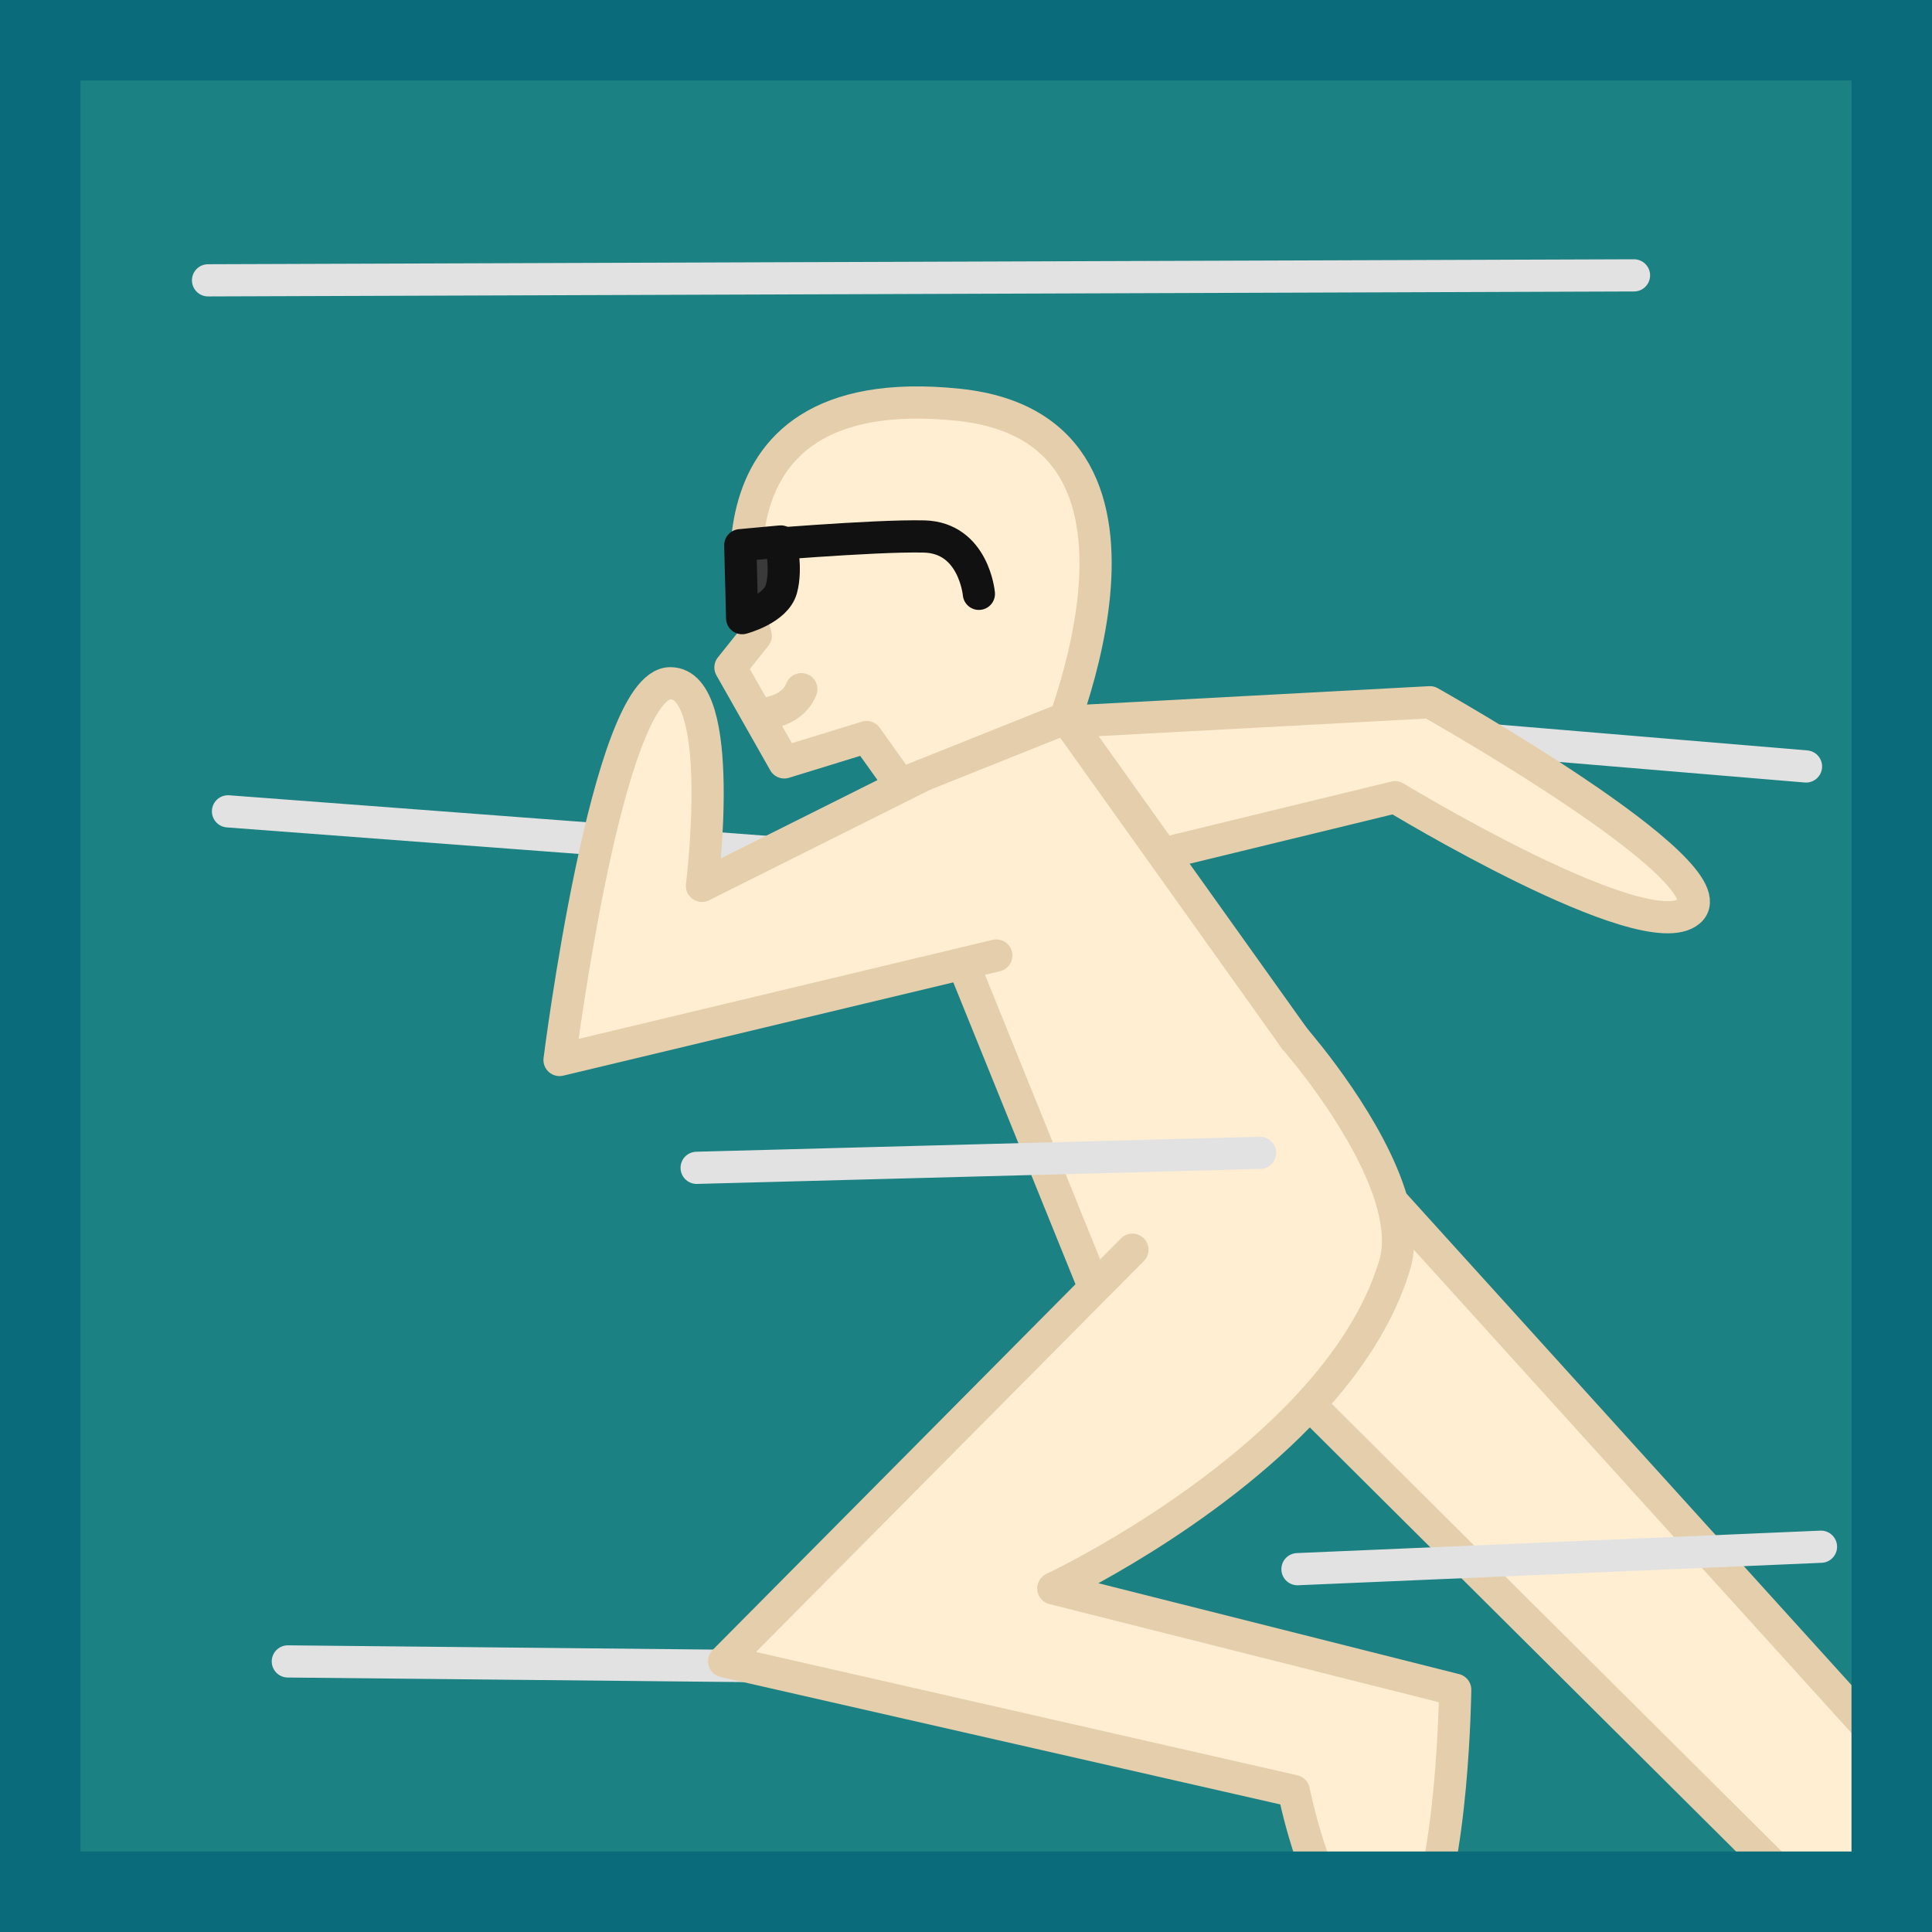 <svg xmlns="http://www.w3.org/2000/svg" viewBox="0 0 600 600"><defs><style>.cls-1{fill:#1c8182;}.cls-2{fill:none;stroke:#e2e2e2;}.cls-2,.cls-3,.cls-4,.cls-5{stroke-linecap:round;stroke-linejoin:round;stroke-width:10px;}.cls-3,.cls-4{fill:#ffeed2;}.cls-3{stroke:#e5ceac;}.cls-4,.cls-5{stroke:#111;}.cls-5{fill:#3a3a3a;}.cls-6{fill:#0a6b7a;}</style></defs><g id="dessin"><rect class="cls-1" width="600" height="600"/><g id="body-2" data-name="body"><line class="cls-2" x1="560.87" y1="238.03" x2="403.71" y2="224.87"/><path class="cls-3" d="M360.53,265.27l72.73-17.69s77.65,47.18,91.41,35.38-80.6-64.87-80.6-64.87L334,224"/><line class="cls-2" x1="64.61" y1="87.06" x2="507.45" y2="85.52"/><line class="cls-2" x1="89.39" y1="515.97" x2="320.87" y2="518.29"/><polygon class="cls-3" points="600 558.38 600 595.21 590.43 600 571.38 600 455.84 485.06 406.68 436.15 388.05 417.62 395.83 399.84 414.06 358.17 415.57 354.72 432.28 373.17 530.7 481.85 600 558.38"/><g id="visage-2" data-name="visage"><path class="cls-3" d="M288.77,256.43,269.12,228.9l-25.56,7.87-16.71-29.49,7.86-9.83S211,116.7,297.62,125.7c75.68,7.86,27.52,112.05,27.52,112.05Z"/><path class="cls-3" d="M235.71,221.77s10.06,0,13.16-7.74"/><g id="lunettes"><path class="cls-4" d="M304,184.42s-1.55-17.42-17-17.81-56.13,3.1-56.13,3.1"/><path class="cls-5" d="M242.48,168.16s1.94,8.32.2,14.71-12.2,9.1-12.2,9.1l-.58-22.65Z"/></g></g><polygon class="cls-3" points="276.98 244.63 331.04 223.01 418.32 345.35 400.5 398.95 343.82 409.76 276.98 244.63"/><line class="cls-2" x1="70.81" y1="251.97" x2="265.9" y2="266.68"/><path class="cls-3" d="M286.81,240.7,218,275.1s7.9-62.91-9.82-62.91c-19.66,0-34.41,117-34.41,117l135.64-32.44"/><path class="cls-3" d="M401.81,322.28l.21.24.05.06c2.59,3,23.72,27.88,30.21,50.59,2,7,2.62,13.81.85,19.7-4.76,15.86-14.6,30.44-26.45,43.28-32.31,35-79.57,57.16-79.57,57.16l124.82,31.45s-.65,55-11.39,75.24H419.25c-11.63-14.14-17.44-43.79-17.44-43.79L231.39,517.39l-6.51-1.48L339.88,400l11.8-11.89"/></g><path class="cls-6" d="M575,25V575H25V25H575M600,0H0V600H600V0Z"/><line class="cls-2" x1="216.35" y1="362.68" x2="391.32" y2="358.03"/><line class="cls-2" x1="402.94" y1="487.32" x2="565.52" y2="480.35"/></g></svg>